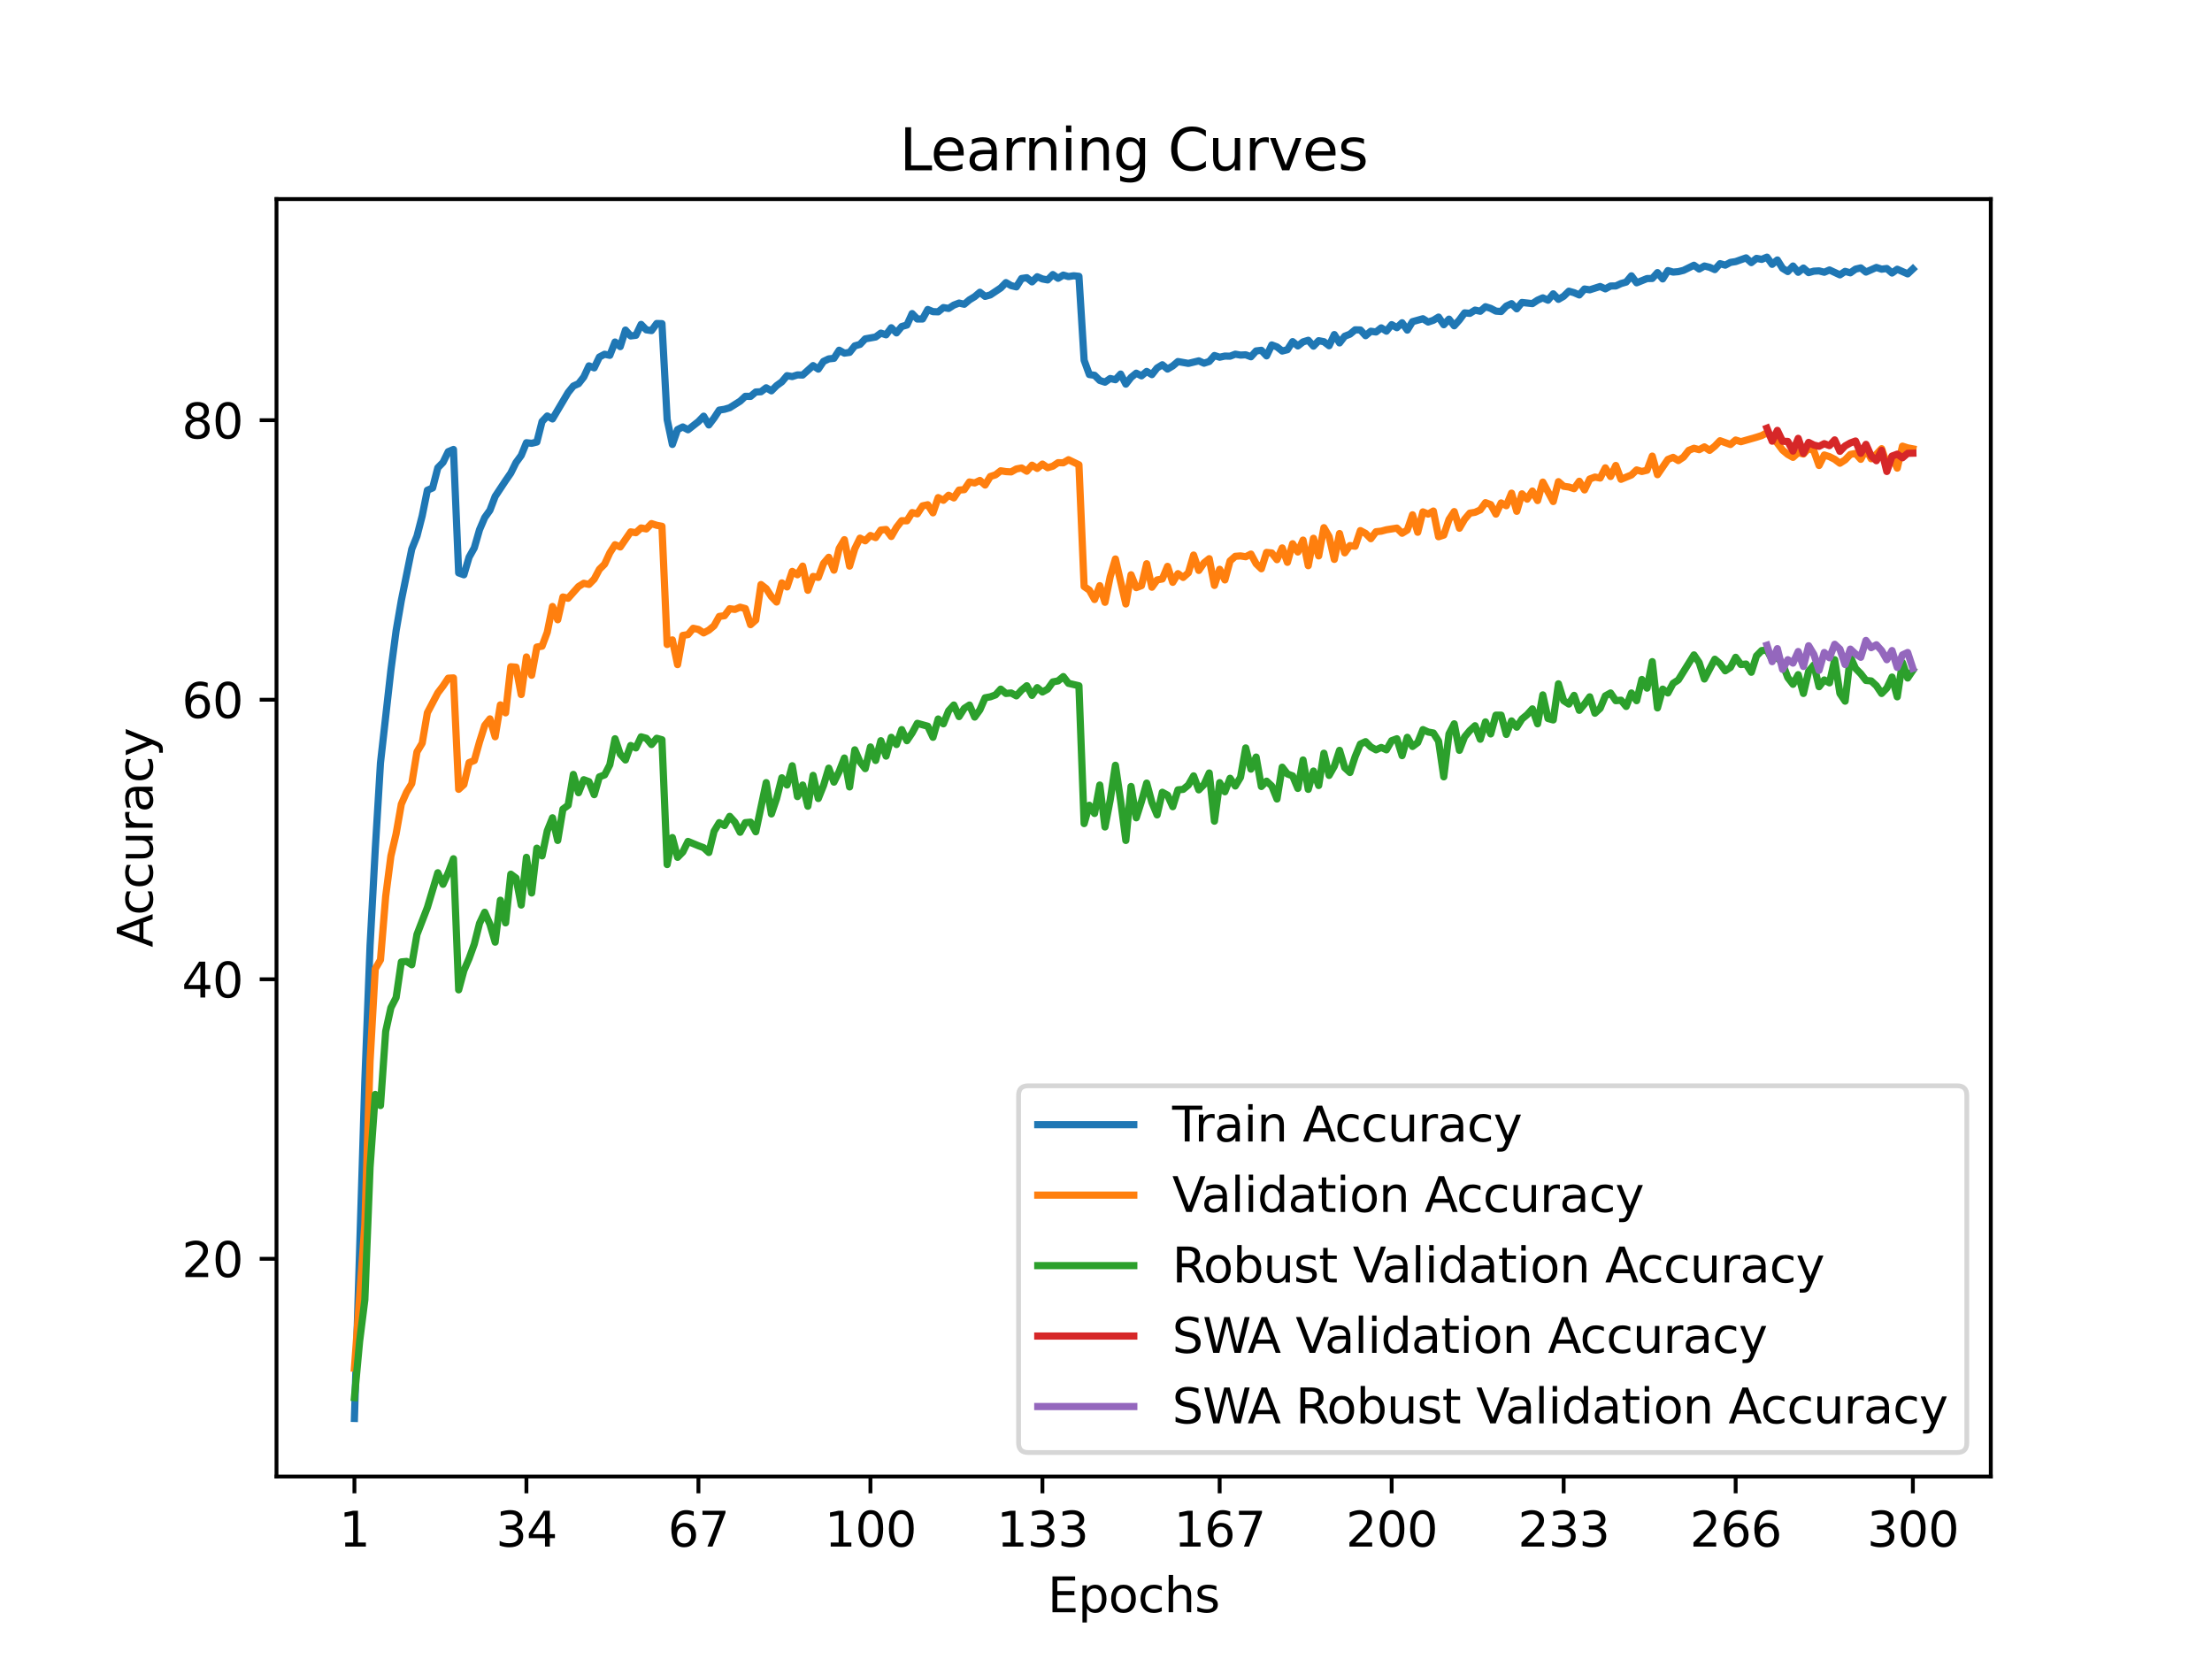 <?xml version="1.0" encoding="utf-8" standalone="no"?>
<!DOCTYPE svg PUBLIC "-//W3C//DTD SVG 1.1//EN"
  "http://www.w3.org/Graphics/SVG/1.1/DTD/svg11.dtd">
<svg xmlns:xlink="http://www.w3.org/1999/xlink" width="460.8pt" height="345.6pt" viewBox="0 0 460.8 345.6" xmlns="http://www.w3.org/2000/svg" version="1.1">
 <defs>
  <style type="text/css">*{stroke-linejoin: round; stroke-linecap: butt}</style>
 </defs>
 <g id="figure_1">
  <g id="patch_1">
   <path d="M 0 345.6 
L 460.8 345.6 
L 460.8 0 
L 0 0 
z
" style="fill: #ffffff"/>
  </g>
  <g id="axes_1">
   <g id="patch_2">
    <path d="M 57.6 307.584 
L 414.72 307.584 
L 414.72 41.472 
L 57.6 41.472 
z
" style="fill: #ffffff"/>
   </g>
   <g id="matplotlib.axis_1">
    <g id="xtick_1">
     <g id="line2d_1">
      <defs>
       <path id="m540fa4100d" d="M 0 0 
L 0 3.5 
" style="stroke: #000000; stroke-width: 0.8"/>
      </defs>
      <g>
       <use xlink:href="#m540fa4100d" x="73.833" y="307.584" style="stroke: #000000; stroke-width: 0.8"/>
      </g>
     </g>
     <g id="text_1">
      <!-- 1 -->
      <g transform="translate(70.651 322.182) scale(0.1 -0.1)">
       <defs>
        <path id="DejaVuSans-31" d="M 794 531 
L 1825 531 
L 1825 4091 
L 703 3866 
L 703 4441 
L 1819 4666 
L 2450 4666 
L 2450 531 
L 3481 531 
L 3481 0 
L 794 0 
L 794 531 
z
" transform="scale(0.016)"/>
       </defs>
       <use xlink:href="#DejaVuSans-31"/>
      </g>
     </g>
    </g>
    <g id="xtick_2">
     <g id="line2d_2">
      <g>
       <use xlink:href="#m540fa4100d" x="109.664" y="307.584" style="stroke: #000000; stroke-width: 0.8"/>
      </g>
     </g>
     <g id="text_2">
      <!-- 34 -->
      <g transform="translate(103.302 322.182) scale(0.1 -0.1)">
       <defs>
        <path id="DejaVuSans-33" d="M 2597 2516 
Q 3050 2419 3304 2112 
Q 3559 1806 3559 1356 
Q 3559 666 3084 287 
Q 2609 -91 1734 -91 
Q 1441 -91 1130 -33 
Q 819 25 488 141 
L 488 750 
Q 750 597 1062 519 
Q 1375 441 1716 441 
Q 2309 441 2620 675 
Q 2931 909 2931 1356 
Q 2931 1769 2642 2001 
Q 2353 2234 1838 2234 
L 1294 2234 
L 1294 2753 
L 1863 2753 
Q 2328 2753 2575 2939 
Q 2822 3125 2822 3475 
Q 2822 3834 2567 4026 
Q 2313 4219 1838 4219 
Q 1578 4219 1281 4162 
Q 984 4106 628 3988 
L 628 4550 
Q 988 4650 1302 4700 
Q 1616 4750 1894 4750 
Q 2613 4750 3031 4423 
Q 3450 4097 3450 3541 
Q 3450 3153 3228 2886 
Q 3006 2619 2597 2516 
z
" transform="scale(0.016)"/>
        <path id="DejaVuSans-34" d="M 2419 4116 
L 825 1625 
L 2419 1625 
L 2419 4116 
z
M 2253 4666 
L 3047 4666 
L 3047 1625 
L 3713 1625 
L 3713 1100 
L 3047 1100 
L 3047 0 
L 2419 0 
L 2419 1100 
L 313 1100 
L 313 1709 
L 2253 4666 
z
" transform="scale(0.016)"/>
       </defs>
       <use xlink:href="#DejaVuSans-33"/>
       <use xlink:href="#DejaVuSans-34" x="63.623"/>
      </g>
     </g>
    </g>
    <g id="xtick_3">
     <g id="line2d_3">
      <g>
       <use xlink:href="#m540fa4100d" x="145.496" y="307.584" style="stroke: #000000; stroke-width: 0.8"/>
      </g>
     </g>
     <g id="text_3">
      <!-- 67 -->
      <g transform="translate(139.133 322.182) scale(0.1 -0.1)">
       <defs>
        <path id="DejaVuSans-36" d="M 2113 2584 
Q 1688 2584 1439 2293 
Q 1191 2003 1191 1497 
Q 1191 994 1439 701 
Q 1688 409 2113 409 
Q 2538 409 2786 701 
Q 3034 994 3034 1497 
Q 3034 2003 2786 2293 
Q 2538 2584 2113 2584 
z
M 3366 4563 
L 3366 3988 
Q 3128 4100 2886 4159 
Q 2644 4219 2406 4219 
Q 1781 4219 1451 3797 
Q 1122 3375 1075 2522 
Q 1259 2794 1537 2939 
Q 1816 3084 2150 3084 
Q 2853 3084 3261 2657 
Q 3669 2231 3669 1497 
Q 3669 778 3244 343 
Q 2819 -91 2113 -91 
Q 1303 -91 875 529 
Q 447 1150 447 2328 
Q 447 3434 972 4092 
Q 1497 4750 2381 4750 
Q 2619 4750 2861 4703 
Q 3103 4656 3366 4563 
z
" transform="scale(0.016)"/>
        <path id="DejaVuSans-37" d="M 525 4666 
L 3525 4666 
L 3525 4397 
L 1831 0 
L 1172 0 
L 2766 4134 
L 525 4134 
L 525 4666 
z
" transform="scale(0.016)"/>
       </defs>
       <use xlink:href="#DejaVuSans-36"/>
       <use xlink:href="#DejaVuSans-37" x="63.623"/>
      </g>
     </g>
    </g>
    <g id="xtick_4">
     <g id="line2d_4">
      <g>
       <use xlink:href="#m540fa4100d" x="181.327" y="307.584" style="stroke: #000000; stroke-width: 0.8"/>
      </g>
     </g>
     <g id="text_4">
      <!-- 100 -->
      <g transform="translate(171.783 322.182) scale(0.1 -0.1)">
       <defs>
        <path id="DejaVuSans-30" d="M 2034 4250 
Q 1547 4250 1301 3770 
Q 1056 3291 1056 2328 
Q 1056 1369 1301 889 
Q 1547 409 2034 409 
Q 2525 409 2770 889 
Q 3016 1369 3016 2328 
Q 3016 3291 2770 3770 
Q 2525 4250 2034 4250 
z
M 2034 4750 
Q 2819 4750 3233 4129 
Q 3647 3509 3647 2328 
Q 3647 1150 3233 529 
Q 2819 -91 2034 -91 
Q 1250 -91 836 529 
Q 422 1150 422 2328 
Q 422 3509 836 4129 
Q 1250 4750 2034 4750 
z
" transform="scale(0.016)"/>
       </defs>
       <use xlink:href="#DejaVuSans-31"/>
       <use xlink:href="#DejaVuSans-30" x="63.623"/>
       <use xlink:href="#DejaVuSans-30" x="127.246"/>
      </g>
     </g>
    </g>
    <g id="xtick_5">
     <g id="line2d_5">
      <g>
       <use xlink:href="#m540fa4100d" x="217.158" y="307.584" style="stroke: #000000; stroke-width: 0.8"/>
      </g>
     </g>
     <g id="text_5">
      <!-- 133 -->
      <g transform="translate(207.615 322.182) scale(0.1 -0.1)">
       <use xlink:href="#DejaVuSans-31"/>
       <use xlink:href="#DejaVuSans-33" x="63.623"/>
       <use xlink:href="#DejaVuSans-33" x="127.246"/>
      </g>
     </g>
    </g>
    <g id="xtick_6">
     <g id="line2d_6">
      <g>
       <use xlink:href="#m540fa4100d" x="254.076" y="307.584" style="stroke: #000000; stroke-width: 0.8"/>
      </g>
     </g>
     <g id="text_6">
      <!-- 167 -->
      <g transform="translate(244.532 322.182) scale(0.1 -0.1)">
       <use xlink:href="#DejaVuSans-31"/>
       <use xlink:href="#DejaVuSans-36" x="63.623"/>
       <use xlink:href="#DejaVuSans-37" x="127.246"/>
      </g>
     </g>
    </g>
    <g id="xtick_7">
     <g id="line2d_7">
      <g>
       <use xlink:href="#m540fa4100d" x="289.907" y="307.584" style="stroke: #000000; stroke-width: 0.8"/>
      </g>
     </g>
     <g id="text_7">
      <!-- 200 -->
      <g transform="translate(280.363 322.182) scale(0.1 -0.1)">
       <defs>
        <path id="DejaVuSans-32" d="M 1228 531 
L 3431 531 
L 3431 0 
L 469 0 
L 469 531 
Q 828 903 1448 1529 
Q 2069 2156 2228 2338 
Q 2531 2678 2651 2914 
Q 2772 3150 2772 3378 
Q 2772 3750 2511 3984 
Q 2250 4219 1831 4219 
Q 1534 4219 1204 4116 
Q 875 4013 500 3803 
L 500 4441 
Q 881 4594 1212 4672 
Q 1544 4750 1819 4750 
Q 2544 4750 2975 4387 
Q 3406 4025 3406 3419 
Q 3406 3131 3298 2873 
Q 3191 2616 2906 2266 
Q 2828 2175 2409 1742 
Q 1991 1309 1228 531 
z
" transform="scale(0.016)"/>
       </defs>
       <use xlink:href="#DejaVuSans-32"/>
       <use xlink:href="#DejaVuSans-30" x="63.623"/>
       <use xlink:href="#DejaVuSans-30" x="127.246"/>
      </g>
     </g>
    </g>
    <g id="xtick_8">
     <g id="line2d_8">
      <g>
       <use xlink:href="#m540fa4100d" x="325.739" y="307.584" style="stroke: #000000; stroke-width: 0.8"/>
      </g>
     </g>
     <g id="text_8">
      <!-- 233 -->
      <g transform="translate(316.195 322.182) scale(0.1 -0.1)">
       <use xlink:href="#DejaVuSans-32"/>
       <use xlink:href="#DejaVuSans-33" x="63.623"/>
       <use xlink:href="#DejaVuSans-33" x="127.246"/>
      </g>
     </g>
    </g>
    <g id="xtick_9">
     <g id="line2d_9">
      <g>
       <use xlink:href="#m540fa4100d" x="361.57" y="307.584" style="stroke: #000000; stroke-width: 0.8"/>
      </g>
     </g>
     <g id="text_9">
      <!-- 266 -->
      <g transform="translate(352.026 322.182) scale(0.1 -0.1)">
       <use xlink:href="#DejaVuSans-32"/>
       <use xlink:href="#DejaVuSans-36" x="63.623"/>
       <use xlink:href="#DejaVuSans-36" x="127.246"/>
      </g>
     </g>
    </g>
    <g id="xtick_10">
     <g id="line2d_10">
      <g>
       <use xlink:href="#m540fa4100d" x="398.487" y="307.584" style="stroke: #000000; stroke-width: 0.8"/>
      </g>
     </g>
     <g id="text_10">
      <!-- 300 -->
      <g transform="translate(388.944 322.182) scale(0.1 -0.1)">
       <use xlink:href="#DejaVuSans-33"/>
       <use xlink:href="#DejaVuSans-30" x="63.623"/>
       <use xlink:href="#DejaVuSans-30" x="127.246"/>
      </g>
     </g>
    </g>
    <g id="text_11">
     <!-- Epochs -->
     <g transform="translate(218.244 335.861) scale(0.1 -0.1)">
      <defs>
       <path id="DejaVuSans-45" d="M 628 4666 
L 3578 4666 
L 3578 4134 
L 1259 4134 
L 1259 2753 
L 3481 2753 
L 3481 2222 
L 1259 2222 
L 1259 531 
L 3634 531 
L 3634 0 
L 628 0 
L 628 4666 
z
" transform="scale(0.016)"/>
       <path id="DejaVuSans-70" d="M 1159 525 
L 1159 -1331 
L 581 -1331 
L 581 3500 
L 1159 3500 
L 1159 2969 
Q 1341 3281 1617 3432 
Q 1894 3584 2278 3584 
Q 2916 3584 3314 3078 
Q 3713 2572 3713 1747 
Q 3713 922 3314 415 
Q 2916 -91 2278 -91 
Q 1894 -91 1617 61 
Q 1341 213 1159 525 
z
M 3116 1747 
Q 3116 2381 2855 2742 
Q 2594 3103 2138 3103 
Q 1681 3103 1420 2742 
Q 1159 2381 1159 1747 
Q 1159 1113 1420 752 
Q 1681 391 2138 391 
Q 2594 391 2855 752 
Q 3116 1113 3116 1747 
z
" transform="scale(0.016)"/>
       <path id="DejaVuSans-6f" d="M 1959 3097 
Q 1497 3097 1228 2736 
Q 959 2375 959 1747 
Q 959 1119 1226 758 
Q 1494 397 1959 397 
Q 2419 397 2687 759 
Q 2956 1122 2956 1747 
Q 2956 2369 2687 2733 
Q 2419 3097 1959 3097 
z
M 1959 3584 
Q 2709 3584 3137 3096 
Q 3566 2609 3566 1747 
Q 3566 888 3137 398 
Q 2709 -91 1959 -91 
Q 1206 -91 779 398 
Q 353 888 353 1747 
Q 353 2609 779 3096 
Q 1206 3584 1959 3584 
z
" transform="scale(0.016)"/>
       <path id="DejaVuSans-63" d="M 3122 3366 
L 3122 2828 
Q 2878 2963 2633 3030 
Q 2388 3097 2138 3097 
Q 1578 3097 1268 2742 
Q 959 2388 959 1747 
Q 959 1106 1268 751 
Q 1578 397 2138 397 
Q 2388 397 2633 464 
Q 2878 531 3122 666 
L 3122 134 
Q 2881 22 2623 -34 
Q 2366 -91 2075 -91 
Q 1284 -91 818 406 
Q 353 903 353 1747 
Q 353 2603 823 3093 
Q 1294 3584 2113 3584 
Q 2378 3584 2631 3529 
Q 2884 3475 3122 3366 
z
" transform="scale(0.016)"/>
       <path id="DejaVuSans-68" d="M 3513 2113 
L 3513 0 
L 2938 0 
L 2938 2094 
Q 2938 2591 2744 2837 
Q 2550 3084 2163 3084 
Q 1697 3084 1428 2787 
Q 1159 2491 1159 1978 
L 1159 0 
L 581 0 
L 581 4863 
L 1159 4863 
L 1159 2956 
Q 1366 3272 1645 3428 
Q 1925 3584 2291 3584 
Q 2894 3584 3203 3211 
Q 3513 2838 3513 2113 
z
" transform="scale(0.016)"/>
       <path id="DejaVuSans-73" d="M 2834 3397 
L 2834 2853 
Q 2591 2978 2328 3040 
Q 2066 3103 1784 3103 
Q 1356 3103 1142 2972 
Q 928 2841 928 2578 
Q 928 2378 1081 2264 
Q 1234 2150 1697 2047 
L 1894 2003 
Q 2506 1872 2764 1633 
Q 3022 1394 3022 966 
Q 3022 478 2636 193 
Q 2250 -91 1575 -91 
Q 1294 -91 989 -36 
Q 684 19 347 128 
L 347 722 
Q 666 556 975 473 
Q 1284 391 1588 391 
Q 1994 391 2212 530 
Q 2431 669 2431 922 
Q 2431 1156 2273 1281 
Q 2116 1406 1581 1522 
L 1381 1569 
Q 847 1681 609 1914 
Q 372 2147 372 2553 
Q 372 3047 722 3315 
Q 1072 3584 1716 3584 
Q 2034 3584 2315 3537 
Q 2597 3491 2834 3397 
z
" transform="scale(0.016)"/>
      </defs>
      <use xlink:href="#DejaVuSans-45"/>
      <use xlink:href="#DejaVuSans-70" x="63.184"/>
      <use xlink:href="#DejaVuSans-6f" x="126.66"/>
      <use xlink:href="#DejaVuSans-63" x="187.842"/>
      <use xlink:href="#DejaVuSans-68" x="242.822"/>
      <use xlink:href="#DejaVuSans-73" x="306.201"/>
     </g>
    </g>
   </g>
   <g id="matplotlib.axis_2">
    <g id="ytick_1">
     <g id="line2d_11">
      <defs>
       <path id="mcedf0c7119" d="M 0 0 
L -3.5 0 
" style="stroke: #000000; stroke-width: 0.8"/>
      </defs>
      <g>
       <use xlink:href="#mcedf0c7119" x="57.6" y="262.23" style="stroke: #000000; stroke-width: 0.8"/>
      </g>
     </g>
     <g id="text_12">
      <!-- 20 -->
      <g transform="translate(37.875 266.029) scale(0.1 -0.1)">
       <use xlink:href="#DejaVuSans-32"/>
       <use xlink:href="#DejaVuSans-30" x="63.623"/>
      </g>
     </g>
    </g>
    <g id="ytick_2">
     <g id="line2d_12">
      <g>
       <use xlink:href="#mcedf0c7119" x="57.6" y="203.997" style="stroke: #000000; stroke-width: 0.8"/>
      </g>
     </g>
     <g id="text_13">
      <!-- 40 -->
      <g transform="translate(37.875 207.797) scale(0.1 -0.1)">
       <use xlink:href="#DejaVuSans-34"/>
       <use xlink:href="#DejaVuSans-30" x="63.623"/>
      </g>
     </g>
    </g>
    <g id="ytick_3">
     <g id="line2d_13">
      <g>
       <use xlink:href="#mcedf0c7119" x="57.6" y="145.765" style="stroke: #000000; stroke-width: 0.8"/>
      </g>
     </g>
     <g id="text_14">
      <!-- 60 -->
      <g transform="translate(37.875 149.564) scale(0.1 -0.1)">
       <use xlink:href="#DejaVuSans-36"/>
       <use xlink:href="#DejaVuSans-30" x="63.623"/>
      </g>
     </g>
    </g>
    <g id="ytick_4">
     <g id="line2d_14">
      <g>
       <use xlink:href="#mcedf0c7119" x="57.6" y="87.532" style="stroke: #000000; stroke-width: 0.8"/>
      </g>
     </g>
     <g id="text_15">
      <!-- 80 -->
      <g transform="translate(37.875 91.331) scale(0.1 -0.1)">
       <defs>
        <path id="DejaVuSans-38" d="M 2034 2216 
Q 1584 2216 1326 1975 
Q 1069 1734 1069 1313 
Q 1069 891 1326 650 
Q 1584 409 2034 409 
Q 2484 409 2743 651 
Q 3003 894 3003 1313 
Q 3003 1734 2745 1975 
Q 2488 2216 2034 2216 
z
M 1403 2484 
Q 997 2584 770 2862 
Q 544 3141 544 3541 
Q 544 4100 942 4425 
Q 1341 4750 2034 4750 
Q 2731 4750 3128 4425 
Q 3525 4100 3525 3541 
Q 3525 3141 3298 2862 
Q 3072 2584 2669 2484 
Q 3125 2378 3379 2068 
Q 3634 1759 3634 1313 
Q 3634 634 3220 271 
Q 2806 -91 2034 -91 
Q 1263 -91 848 271 
Q 434 634 434 1313 
Q 434 1759 690 2068 
Q 947 2378 1403 2484 
z
M 1172 3481 
Q 1172 3119 1398 2916 
Q 1625 2713 2034 2713 
Q 2441 2713 2670 2916 
Q 2900 3119 2900 3481 
Q 2900 3844 2670 4047 
Q 2441 4250 2034 4250 
Q 1625 4250 1398 4047 
Q 1172 3844 1172 3481 
z
" transform="scale(0.016)"/>
       </defs>
       <use xlink:href="#DejaVuSans-38"/>
       <use xlink:href="#DejaVuSans-30" x="63.623"/>
      </g>
     </g>
    </g>
    <g id="text_16">
     <!-- Accuracy -->
     <g transform="translate(31.795 197.356) rotate(-90) scale(0.1 -0.1)">
      <defs>
       <path id="DejaVuSans-41" d="M 2188 4044 
L 1331 1722 
L 3047 1722 
L 2188 4044 
z
M 1831 4666 
L 2547 4666 
L 4325 0 
L 3669 0 
L 3244 1197 
L 1141 1197 
L 716 0 
L 50 0 
L 1831 4666 
z
" transform="scale(0.016)"/>
       <path id="DejaVuSans-75" d="M 544 1381 
L 544 3500 
L 1119 3500 
L 1119 1403 
Q 1119 906 1312 657 
Q 1506 409 1894 409 
Q 2359 409 2629 706 
Q 2900 1003 2900 1516 
L 2900 3500 
L 3475 3500 
L 3475 0 
L 2900 0 
L 2900 538 
Q 2691 219 2414 64 
Q 2138 -91 1772 -91 
Q 1169 -91 856 284 
Q 544 659 544 1381 
z
M 1991 3584 
L 1991 3584 
z
" transform="scale(0.016)"/>
       <path id="DejaVuSans-72" d="M 2631 2963 
Q 2534 3019 2420 3045 
Q 2306 3072 2169 3072 
Q 1681 3072 1420 2755 
Q 1159 2438 1159 1844 
L 1159 0 
L 581 0 
L 581 3500 
L 1159 3500 
L 1159 2956 
Q 1341 3275 1631 3429 
Q 1922 3584 2338 3584 
Q 2397 3584 2469 3576 
Q 2541 3569 2628 3553 
L 2631 2963 
z
" transform="scale(0.016)"/>
       <path id="DejaVuSans-61" d="M 2194 1759 
Q 1497 1759 1228 1600 
Q 959 1441 959 1056 
Q 959 750 1161 570 
Q 1363 391 1709 391 
Q 2188 391 2477 730 
Q 2766 1069 2766 1631 
L 2766 1759 
L 2194 1759 
z
M 3341 1997 
L 3341 0 
L 2766 0 
L 2766 531 
Q 2569 213 2275 61 
Q 1981 -91 1556 -91 
Q 1019 -91 701 211 
Q 384 513 384 1019 
Q 384 1609 779 1909 
Q 1175 2209 1959 2209 
L 2766 2209 
L 2766 2266 
Q 2766 2663 2505 2880 
Q 2244 3097 1772 3097 
Q 1472 3097 1187 3025 
Q 903 2953 641 2809 
L 641 3341 
Q 956 3463 1253 3523 
Q 1550 3584 1831 3584 
Q 2591 3584 2966 3190 
Q 3341 2797 3341 1997 
z
" transform="scale(0.016)"/>
       <path id="DejaVuSans-79" d="M 2059 -325 
Q 1816 -950 1584 -1140 
Q 1353 -1331 966 -1331 
L 506 -1331 
L 506 -850 
L 844 -850 
Q 1081 -850 1212 -737 
Q 1344 -625 1503 -206 
L 1606 56 
L 191 3500 
L 800 3500 
L 1894 763 
L 2988 3500 
L 3597 3500 
L 2059 -325 
z
" transform="scale(0.016)"/>
      </defs>
      <use xlink:href="#DejaVuSans-41"/>
      <use xlink:href="#DejaVuSans-63" x="66.658"/>
      <use xlink:href="#DejaVuSans-63" x="121.639"/>
      <use xlink:href="#DejaVuSans-75" x="176.619"/>
      <use xlink:href="#DejaVuSans-72" x="239.998"/>
      <use xlink:href="#DejaVuSans-61" x="281.111"/>
      <use xlink:href="#DejaVuSans-63" x="342.391"/>
      <use xlink:href="#DejaVuSans-79" x="397.371"/>
     </g>
    </g>
   </g>
   <g id="line2d_15">
    <path d="M 73.833 295.488 
L 76.004 225.201 
L 77.09 196.973 
L 78.176 176.861 
L 79.262 158.918 
L 81.433 139.592 
L 82.519 131.374 
L 83.605 125.078 
L 85.777 114.385 
L 86.862 111.684 
L 87.948 107.47 
L 89.034 102.119 
L 90.12 101.654 
L 91.206 97.446 
L 92.291 96.325 
L 93.377 94.091 
L 94.463 93.632 
L 95.549 119.349 
L 96.635 119.742 
L 97.72 116.073 
L 98.806 114.123 
L 99.892 110.352 
L 100.978 107.819 
L 102.064 106.29 
L 103.149 103.415 
L 105.321 100.125 
L 106.407 98.553 
L 107.493 96.362 
L 108.578 94.877 
L 109.664 92.227 
L 110.75 92.351 
L 111.836 92.082 
L 112.922 87.809 
L 114.007 86.659 
L 115.093 87.27 
L 118.351 81.767 
L 119.436 80.421 
L 120.522 79.926 
L 121.608 78.543 
L 122.694 76.213 
L 123.78 76.635 
L 124.865 74.372 
L 125.951 73.797 
L 127.037 74.022 
L 128.123 71.249 
L 129.209 72.202 
L 130.294 68.759 
L 131.38 69.982 
L 132.466 69.851 
L 133.552 67.58 
L 134.638 68.708 
L 135.723 68.869 
L 136.809 67.391 
L 137.895 67.42 
L 138.981 87.387 
L 140.067 92.584 
L 141.152 89.483 
L 142.238 88.944 
L 143.324 89.527 
L 145.496 87.823 
L 146.581 86.695 
L 147.667 88.522 
L 148.753 87.088 
L 149.839 85.429 
L 150.925 85.261 
L 152.01 84.941 
L 154.182 83.572 
L 155.268 82.561 
L 156.354 82.575 
L 157.439 81.658 
L 158.525 81.607 
L 159.611 80.784 
L 160.697 81.418 
L 161.783 80.333 
L 162.868 79.547 
L 163.954 78.259 
L 165.04 78.441 
L 166.126 78.098 
L 167.212 78.128 
L 169.383 76.162 
L 170.469 76.89 
L 171.555 75.281 
L 172.641 74.765 
L 173.726 74.648 
L 174.812 72.959 
L 175.898 73.556 
L 176.984 73.411 
L 178.07 72.05 
L 179.155 71.744 
L 180.241 70.594 
L 182.413 70.201 
L 183.499 69.393 
L 184.584 69.749 
L 185.67 68.279 
L 186.756 69.349 
L 187.842 68.017 
L 188.928 67.711 
L 190.013 65.324 
L 191.099 66.459 
L 192.185 66.452 
L 193.271 64.472 
L 194.357 64.923 
L 195.442 64.96 
L 196.528 64.072 
L 197.614 64.254 
L 198.7 63.555 
L 199.786 63.133 
L 200.871 63.38 
L 201.957 62.463 
L 203.043 61.801 
L 204.129 60.883 
L 205.215 61.742 
L 206.3 61.437 
L 208.472 59.988 
L 209.558 58.874 
L 210.644 59.5 
L 211.729 59.762 
L 212.815 58.016 
L 213.901 57.855 
L 214.987 58.722 
L 216.073 57.652 
L 217.158 58.11 
L 218.244 58.314 
L 219.33 57.2 
L 220.416 57.972 
L 221.502 57.309 
L 222.587 57.615 
L 223.673 57.448 
L 224.759 57.564 
L 225.845 75.056 
L 226.931 78.026 
L 228.016 78.179 
L 229.102 79.256 
L 230.188 79.613 
L 231.274 78.848 
L 232.36 79.103 
L 233.445 77.924 
L 234.531 80.02 
L 235.617 78.623 
L 236.703 77.742 
L 237.789 78.295 
L 238.875 77.378 
L 239.96 78.04 
L 241.046 76.657 
L 242.132 75.988 
L 243.218 76.883 
L 244.304 76.235 
L 245.389 75.318 
L 247.561 75.704 
L 249.733 75.172 
L 250.818 75.66 
L 251.904 75.303 
L 252.99 74.059 
L 254.076 74.415 
L 255.162 74.175 
L 256.247 74.204 
L 257.333 73.782 
L 258.419 73.971 
L 259.505 73.913 
L 260.591 74.321 
L 261.676 73.105 
L 262.762 72.974 
L 263.848 74.131 
L 264.934 71.86 
L 266.02 72.268 
L 267.105 73.127 
L 268.191 72.85 
L 269.277 71.169 
L 270.363 72.064 
L 271.449 71.22 
L 272.534 70.885 
L 273.62 72.108 
L 274.706 70.972 
L 275.792 71.183 
L 276.878 72.02 
L 277.963 69.698 
L 279.049 71.438 
L 280.135 70.041 
L 281.221 69.611 
L 282.307 68.708 
L 283.392 68.738 
L 284.478 69.931 
L 285.564 69.007 
L 286.65 69.16 
L 287.736 68.301 
L 288.821 68.985 
L 289.907 67.631 
L 290.993 68.264 
L 292.079 67.238 
L 293.165 68.767 
L 294.25 67.005 
L 296.422 66.401 
L 297.508 67.085 
L 298.594 66.721 
L 299.679 66.052 
L 300.765 67.646 
L 301.851 66.481 
L 302.937 67.864 
L 304.023 66.648 
L 305.108 65.178 
L 306.194 65.28 
L 307.28 64.603 
L 308.366 64.843 
L 309.452 63.897 
L 310.537 64.239 
L 311.623 64.814 
L 312.709 64.894 
L 313.795 63.759 
L 314.881 63.256 
L 315.966 64.334 
L 317.052 63.009 
L 319.224 63.249 
L 320.31 62.529 
L 321.395 62.048 
L 322.481 62.536 
L 323.567 61.211 
L 324.653 62.354 
L 325.739 61.721 
L 326.824 60.665 
L 327.91 60.971 
L 328.996 61.444 
L 330.082 60.207 
L 331.168 60.374 
L 333.339 59.682 
L 334.425 60.177 
L 335.511 59.581 
L 336.597 59.573 
L 337.682 59.071 
L 338.768 58.758 
L 339.854 57.462 
L 340.94 58.911 
L 343.111 58.03 
L 344.197 58.008 
L 345.283 56.793 
L 346.369 58.103 
L 347.455 56.37 
L 348.54 56.683 
L 349.626 56.589 
L 350.712 56.319 
L 352.884 55.257 
L 353.969 56.043 
L 355.055 55.417 
L 356.141 55.679 
L 357.227 56.159 
L 358.313 54.929 
L 359.398 55.235 
L 360.484 54.66 
L 361.57 54.492 
L 363.742 53.721 
L 364.827 54.704 
L 365.913 53.823 
L 366.999 54.034 
L 368.085 53.568 
L 369.171 55.067 
L 370.256 54.158 
L 371.342 55.897 
L 372.428 56.567 
L 373.514 55.417 
L 374.6 56.72 
L 375.685 55.846 
L 376.771 56.793 
L 377.857 56.487 
L 378.943 56.429 
L 380.029 56.713 
L 381.114 56.239 
L 383.286 57.258 
L 384.372 56.531 
L 385.458 56.836 
L 386.543 56.065 
L 387.629 55.81 
L 388.715 56.676 
L 390.887 55.715 
L 391.972 56.072 
L 393.058 55.934 
L 394.144 56.873 
L 395.23 56.087 
L 397.401 57.055 
L 398.487 56.028 
L 398.487 56.028 
" clip-path="url(#p01ffdfee6e)" style="fill: none; stroke: #1f77b4; stroke-width: 1.5; stroke-linecap: square"/>
   </g>
   <g id="line2d_16">
    <path d="M 73.833 285.028 
L 76.004 255.155 
L 77.09 221.089 
L 78.176 201.814 
L 79.262 199.95 
L 80.348 186.702 
L 81.433 178.317 
L 82.519 173.687 
L 83.605 167.515 
L 84.691 165.04 
L 85.777 163.235 
L 86.862 156.625 
L 87.948 154.82 
L 89.034 148.473 
L 91.206 144.338 
L 92.291 142.911 
L 93.377 141.281 
L 94.463 141.223 
L 95.549 164.428 
L 96.635 163.438 
L 97.72 158.867 
L 98.806 158.43 
L 99.892 154.558 
L 100.978 151.122 
L 102.064 149.754 
L 103.149 153.481 
L 104.235 146.842 
L 105.321 148.502 
L 106.407 138.893 
L 107.493 138.981 
L 108.578 144.687 
L 109.664 136.855 
L 110.75 140.669 
L 111.836 134.788 
L 112.922 134.613 
L 114.007 131.702 
L 115.093 126.344 
L 116.179 129.11 
L 117.265 124.364 
L 118.351 124.626 
L 120.522 122.181 
L 121.608 121.511 
L 122.694 121.744 
L 123.78 120.637 
L 124.865 118.599 
L 125.951 117.522 
L 127.037 115.164 
L 128.123 113.475 
L 129.209 113.941 
L 131.38 110.796 
L 132.466 110.971 
L 133.552 109.981 
L 134.638 110.185 
L 135.723 109.078 
L 136.809 109.428 
L 137.895 109.631 
L 138.981 134.264 
L 140.067 133.303 
L 141.152 138.457 
L 142.238 132.371 
L 143.324 132.197 
L 144.41 130.886 
L 145.496 131.119 
L 146.581 131.847 
L 147.667 131.265 
L 148.753 130.362 
L 149.839 128.411 
L 150.925 128.266 
L 152.01 126.81 
L 153.096 126.956 
L 154.182 126.49 
L 155.268 126.781 
L 156.354 130.129 
L 157.439 129.168 
L 158.525 121.773 
L 159.611 122.617 
L 160.697 124.277 
L 161.783 125.412 
L 162.868 121.424 
L 163.954 122.268 
L 165.04 119.036 
L 166.126 119.735 
L 167.212 117.93 
L 168.297 122.967 
L 169.383 120.084 
L 170.469 120.288 
L 171.555 117.376 
L 172.641 116.095 
L 173.726 118.774 
L 174.812 114.261 
L 175.898 112.427 
L 176.984 117.93 
L 178.07 114.319 
L 179.155 112.106 
L 180.241 112.66 
L 181.327 111.553 
L 182.413 111.99 
L 183.499 110.418 
L 184.584 110.301 
L 185.67 111.757 
L 186.756 109.864 
L 187.842 108.467 
L 188.928 108.496 
L 190.013 106.778 
L 191.099 107.04 
L 192.185 105.38 
L 193.271 105.148 
L 194.357 106.836 
L 195.442 103.663 
L 196.528 104.216 
L 197.614 103.168 
L 198.7 103.721 
L 199.786 102.09 
L 200.871 102.003 
L 201.957 100.402 
L 203.043 100.605 
L 204.129 100.081 
L 205.215 101.042 
L 206.3 99.266 
L 207.386 98.917 
L 208.472 98.072 
L 209.558 98.247 
L 210.644 98.305 
L 211.729 97.694 
L 212.815 97.49 
L 213.901 98.16 
L 214.987 96.908 
L 216.073 97.577 
L 217.158 96.675 
L 218.244 97.432 
L 219.33 97.111 
L 220.416 96.384 
L 221.502 96.413 
L 222.587 95.772 
L 224.759 96.82 
L 225.845 122.181 
L 226.931 122.938 
L 228.016 124.888 
L 229.102 122.006 
L 230.188 125.471 
L 231.274 120.142 
L 232.36 116.445 
L 234.531 125.82 
L 235.617 119.735 
L 236.703 122.413 
L 237.789 122.006 
L 238.875 117.435 
L 239.96 122.326 
L 241.046 120.812 
L 242.132 120.608 
L 243.218 117.988 
L 244.304 121.307 
L 245.389 119.502 
L 246.475 120.288 
L 247.561 119.327 
L 248.647 115.629 
L 249.733 118.832 
L 250.818 117.26 
L 251.904 116.386 
L 252.99 121.948 
L 254.076 118.599 
L 255.162 120.812 
L 256.247 116.852 
L 257.333 115.891 
L 258.419 115.804 
L 259.505 115.979 
L 260.591 115.426 
L 261.676 117.435 
L 262.762 118.483 
L 263.848 115.076 
L 264.934 115.193 
L 266.02 116.59 
L 267.105 114.144 
L 268.191 117.143 
L 269.277 113.271 
L 270.363 114.989 
L 271.449 112.514 
L 272.534 117.842 
L 273.62 112.135 
L 274.706 115.804 
L 275.792 109.923 
L 276.878 111.786 
L 277.963 116.532 
L 279.049 111.145 
L 280.135 115.164 
L 281.221 113.649 
L 282.307 113.795 
L 283.392 110.534 
L 284.478 111.116 
L 285.564 112.223 
L 286.65 110.767 
L 287.736 110.65 
L 288.821 110.359 
L 290.993 110.01 
L 292.079 111.087 
L 293.165 110.418 
L 294.25 107.244 
L 295.336 110.883 
L 296.422 106.632 
L 297.508 107.098 
L 298.594 106.458 
L 299.679 111.815 
L 300.765 111.466 
L 301.851 108.234 
L 302.937 106.574 
L 304.023 110.039 
L 305.108 108.176 
L 306.194 106.894 
L 307.28 106.72 
L 308.366 106.225 
L 309.452 104.711 
L 310.537 105.118 
L 311.623 107.098 
L 312.709 104.769 
L 313.795 105.351 
L 314.881 102.731 
L 315.966 106.516 
L 317.052 102.876 
L 318.138 103.983 
L 319.224 102.294 
L 320.31 104.274 
L 321.395 100.431 
L 323.567 104.478 
L 324.653 100.343 
L 325.739 101.304 
L 326.824 101.45 
L 327.91 101.799 
L 328.996 100.256 
L 330.082 102.061 
L 331.168 99.79 
L 332.253 99.382 
L 333.339 99.586 
L 334.425 97.461 
L 335.511 99.266 
L 336.597 96.966 
L 337.682 99.848 
L 339.854 98.946 
L 340.94 97.898 
L 342.026 98.218 
L 343.111 97.956 
L 344.197 95.015 
L 345.283 98.888 
L 347.455 95.714 
L 348.54 95.277 
L 349.626 95.947 
L 350.712 95.219 
L 351.798 93.821 
L 352.884 93.385 
L 353.969 93.676 
L 355.055 93.093 
L 356.141 93.821 
L 357.227 92.948 
L 358.313 91.812 
L 360.484 92.598 
L 361.57 91.667 
L 362.656 92.016 
L 365.913 91.084 
L 366.999 90.735 
L 368.085 90.153 
L 370.256 92.307 
L 371.342 93.763 
L 372.428 94.666 
L 373.514 95.277 
L 374.6 94.287 
L 375.685 94.578 
L 376.771 93.385 
L 377.857 93.909 
L 378.943 96.966 
L 380.029 94.782 
L 381.114 95.132 
L 382.2 95.685 
L 383.286 96.5 
L 384.372 95.801 
L 385.458 94.666 
L 386.543 94.462 
L 387.629 95.685 
L 388.715 93.559 
L 389.801 95.568 
L 390.887 94.637 
L 391.972 93.472 
L 393.058 96.791 
L 394.144 95.073 
L 395.23 97.519 
L 396.316 92.948 
L 397.401 93.297 
L 398.487 93.501 
L 398.487 93.501 
" clip-path="url(#p01ffdfee6e)" style="fill: none; stroke: #ff7f0e; stroke-width: 1.5; stroke-linecap: square"/>
   </g>
   <g id="line2d_17">
    <path d="M 73.833 291.145 
L 74.919 279.398 
L 76.004 270.764 
L 77.09 243.154 
L 78.176 227.993 
L 79.262 230.302 
L 80.348 214.841 
L 81.433 209.921 
L 82.519 207.813 
L 83.605 200.383 
L 84.691 200.282 
L 85.777 200.985 
L 86.862 194.66 
L 89.034 189.038 
L 91.206 181.809 
L 92.291 184.218 
L 93.377 181.809 
L 94.463 178.897 
L 95.549 206.206 
L 96.635 202.19 
L 97.72 199.68 
L 98.806 196.668 
L 99.892 192.351 
L 100.978 190.042 
L 102.064 192.552 
L 103.149 196.266 
L 104.235 187.532 
L 105.321 192.25 
L 106.407 182.11 
L 107.493 182.913 
L 108.578 188.536 
L 109.664 178.596 
L 110.75 186.026 
L 111.836 176.688 
L 112.922 178.295 
L 114.007 173.074 
L 115.093 170.363 
L 116.179 175.082 
L 117.265 168.556 
L 118.351 167.753 
L 119.436 161.327 
L 120.522 165.142 
L 121.608 162.431 
L 122.694 162.833 
L 123.78 165.544 
L 124.865 161.829 
L 125.951 161.427 
L 127.037 159.319 
L 128.123 153.897 
L 129.209 157.11 
L 130.294 158.315 
L 131.38 155.303 
L 132.466 155.805 
L 133.552 153.496 
L 134.638 153.797 
L 135.723 155.102 
L 136.809 153.797 
L 137.895 154.098 
L 138.981 180.102 
L 140.067 174.479 
L 141.152 178.596 
L 142.238 177.491 
L 143.324 175.283 
L 145.496 176.186 
L 146.581 176.588 
L 147.667 177.592 
L 148.753 173.174 
L 149.839 171.367 
L 150.925 171.969 
L 152.01 170.062 
L 153.096 171.267 
L 154.182 173.375 
L 155.268 171.367 
L 156.354 171.267 
L 157.439 173.275 
L 159.611 163.034 
L 160.697 169.56 
L 161.783 166.347 
L 162.868 162.03 
L 163.954 163.536 
L 165.04 159.52 
L 166.126 165.945 
L 167.212 163.536 
L 168.297 167.953 
L 169.383 161.528 
L 170.469 166.347 
L 171.555 163.636 
L 172.641 160.022 
L 173.726 162.933 
L 174.812 160.724 
L 175.898 157.913 
L 176.984 163.937 
L 178.07 156.206 
L 179.155 158.716 
L 180.241 160.122 
L 181.327 155.604 
L 182.413 158.415 
L 183.499 154.299 
L 184.584 157.512 
L 185.67 153.596 
L 186.756 155.102 
L 187.842 151.99 
L 188.928 154.299 
L 190.013 152.692 
L 191.099 150.684 
L 193.271 151.287 
L 194.357 153.596 
L 195.442 149.781 
L 196.528 150.785 
L 197.614 148.074 
L 198.7 146.869 
L 199.786 149.279 
L 200.871 147.572 
L 201.957 146.869 
L 203.043 149.379 
L 204.129 147.873 
L 205.215 145.363 
L 206.3 145.162 
L 207.386 144.761 
L 208.472 143.556 
L 209.558 144.46 
L 210.644 144.359 
L 211.729 144.962 
L 212.815 143.757 
L 213.901 142.853 
L 214.987 144.861 
L 216.073 143.255 
L 217.158 144.158 
L 218.244 143.556 
L 219.33 142.05 
L 220.416 141.849 
L 221.502 140.945 
L 222.587 142.351 
L 224.759 142.853 
L 225.845 171.568 
L 226.931 167.753 
L 228.016 169.459 
L 229.102 163.536 
L 230.188 172.271 
L 231.274 166.648 
L 232.36 159.419 
L 233.445 166.749 
L 234.531 175.082 
L 235.617 163.837 
L 236.703 170.363 
L 237.789 166.949 
L 238.875 163.134 
L 239.96 167.15 
L 241.046 169.761 
L 242.132 165.042 
L 243.218 165.644 
L 244.304 168.054 
L 245.389 164.54 
L 246.475 164.439 
L 247.561 163.536 
L 248.647 161.628 
L 249.733 164.54 
L 250.818 163.435 
L 251.904 161.026 
L 252.99 171.066 
L 254.076 163.034 
L 255.162 164.941 
L 256.247 162.13 
L 257.333 163.737 
L 258.419 161.929 
L 259.505 155.805 
L 260.591 160.222 
L 261.676 157.712 
L 262.762 163.837 
L 263.848 162.733 
L 264.934 163.737 
L 266.02 166.447 
L 267.105 159.821 
L 268.191 161.226 
L 269.277 161.628 
L 270.363 164.239 
L 271.449 158.315 
L 272.534 164.439 
L 273.62 160.624 
L 274.706 163.636 
L 275.792 156.909 
L 276.878 161.528 
L 277.963 159.62 
L 279.049 156.307 
L 280.135 159.921 
L 281.221 160.925 
L 282.307 157.612 
L 283.392 155.002 
L 284.478 154.5 
L 285.564 155.604 
L 286.65 156.206 
L 287.736 155.704 
L 288.821 156.206 
L 289.907 154.299 
L 290.993 153.897 
L 292.079 157.411 
L 293.165 153.596 
L 294.25 155.504 
L 295.336 154.7 
L 296.422 151.99 
L 297.508 152.492 
L 298.594 152.692 
L 299.679 154.399 
L 300.765 161.829 
L 301.851 152.893 
L 302.937 150.785 
L 304.023 156.307 
L 305.108 153.496 
L 306.194 152.19 
L 307.28 151.186 
L 308.366 153.998 
L 309.452 150.383 
L 310.537 152.893 
L 311.623 148.978 
L 312.709 148.978 
L 313.795 152.994 
L 314.881 150.182 
L 315.966 151.488 
L 317.052 149.781 
L 318.138 148.877 
L 319.224 147.672 
L 320.31 150.785 
L 321.395 144.761 
L 322.481 149.68 
L 323.567 149.982 
L 324.653 142.452 
L 325.739 145.966 
L 326.824 146.668 
L 327.91 144.861 
L 328.996 147.974 
L 330.082 146.668 
L 331.168 145.162 
L 332.253 148.576 
L 333.339 147.572 
L 334.425 144.962 
L 335.511 144.359 
L 336.597 145.966 
L 337.682 145.865 
L 338.768 147.17 
L 339.854 144.359 
L 340.94 145.966 
L 342.026 141.548 
L 343.111 143.355 
L 344.197 137.833 
L 345.283 147.472 
L 346.369 143.556 
L 347.455 144.359 
L 348.54 142.351 
L 349.626 141.648 
L 352.884 136.427 
L 353.969 138.034 
L 355.055 141.447 
L 357.227 137.331 
L 358.313 138.235 
L 359.398 139.741 
L 360.484 139.038 
L 361.57 136.929 
L 362.656 138.435 
L 363.742 138.335 
L 364.827 140.042 
L 365.913 136.628 
L 366.999 135.524 
L 368.085 135.423 
L 369.171 137.431 
L 370.256 136.929 
L 371.342 138.235 
L 372.428 141.146 
L 373.514 142.552 
L 374.6 140.544 
L 375.685 144.46 
L 376.771 139.841 
L 377.857 138.536 
L 378.943 143.054 
L 380.029 141.648 
L 381.114 142.251 
L 382.2 137.431 
L 383.286 144.46 
L 384.372 146.066 
L 385.458 136.829 
L 386.543 139.239 
L 387.629 140.343 
L 388.715 141.749 
L 389.801 141.849 
L 390.887 142.853 
L 391.972 144.46 
L 393.058 143.355 
L 394.144 141.046 
L 395.23 145.162 
L 396.316 138.034 
L 397.401 141.247 
L 398.487 139.64 
L 398.487 139.64 
" clip-path="url(#p01ffdfee6e)" style="fill: none; stroke: #2ca02c; stroke-width: 1.5; stroke-linecap: square"/>
   </g>
   <g id="line2d_18">
    <path d="M 368.085 89.192 
L 369.171 91.9 
L 370.256 89.658 
L 371.342 91.929 
L 372.428 91.958 
L 373.514 93.967 
L 374.6 91.317 
L 375.685 94.433 
L 376.771 92.162 
L 377.857 92.715 
L 378.943 92.977 
L 380.029 92.424 
L 381.114 92.831 
L 382.2 91.638 
L 383.286 94.025 
L 384.372 92.89 
L 385.458 92.278 
L 386.543 91.87 
L 387.629 94.433 
L 388.715 92.569 
L 389.801 94.986 
L 390.887 95.976 
L 391.972 93.821 
L 393.058 98.218 
L 394.144 95.015 
L 395.23 94.607 
L 396.316 95.364 
L 397.401 94.433 
L 398.487 94.404 
L 398.487 94.404 
" clip-path="url(#p01ffdfee6e)" style="fill: none; stroke: #d62728; stroke-width: 1.5; stroke-linecap: square"/>
   </g>
   <g id="line2d_19">
    <path d="M 368.085 134.419 
L 369.171 137.833 
L 370.256 135.122 
L 371.342 139.439 
L 372.428 137.431 
L 373.514 138.134 
L 374.6 135.725 
L 375.685 138.837 
L 376.771 134.52 
L 377.857 136.327 
L 378.943 139.64 
L 380.029 135.925 
L 381.114 137.03 
L 382.2 134.219 
L 383.286 135.223 
L 384.372 138.435 
L 385.458 135.223 
L 386.543 136.227 
L 387.629 136.929 
L 388.715 133.415 
L 389.801 134.921 
L 390.887 134.319 
L 391.972 135.524 
L 393.058 137.431 
L 394.144 135.524 
L 395.23 139.038 
L 396.316 136.427 
L 397.401 135.925 
L 398.487 139.239 
L 398.487 139.239 
" clip-path="url(#p01ffdfee6e)" style="fill: none; stroke: #9467bd; stroke-width: 1.5; stroke-linecap: square"/>
   </g>
   <g id="patch_3">
    <path d="M 57.6 307.584 
L 57.6 41.472 
" style="fill: none; stroke: #000000; stroke-width: 0.8; stroke-linejoin: miter; stroke-linecap: square"/>
   </g>
   <g id="patch_4">
    <path d="M 414.72 307.584 
L 414.72 41.472 
" style="fill: none; stroke: #000000; stroke-width: 0.8; stroke-linejoin: miter; stroke-linecap: square"/>
   </g>
   <g id="patch_5">
    <path d="M 57.6 307.584 
L 414.72 307.584 
" style="fill: none; stroke: #000000; stroke-width: 0.8; stroke-linejoin: miter; stroke-linecap: square"/>
   </g>
   <g id="patch_6">
    <path d="M 57.6 41.472 
L 414.72 41.472 
" style="fill: none; stroke: #000000; stroke-width: 0.8; stroke-linejoin: miter; stroke-linecap: square"/>
   </g>
   <g id="text_17">
    <!-- Learning Curves -->
    <g transform="translate(187.376 35.472) scale(0.12 -0.12)">
     <defs>
      <path id="DejaVuSans-4c" d="M 628 4666 
L 1259 4666 
L 1259 531 
L 3531 531 
L 3531 0 
L 628 0 
L 628 4666 
z
" transform="scale(0.016)"/>
      <path id="DejaVuSans-65" d="M 3597 1894 
L 3597 1613 
L 953 1613 
Q 991 1019 1311 708 
Q 1631 397 2203 397 
Q 2534 397 2845 478 
Q 3156 559 3463 722 
L 3463 178 
Q 3153 47 2828 -22 
Q 2503 -91 2169 -91 
Q 1331 -91 842 396 
Q 353 884 353 1716 
Q 353 2575 817 3079 
Q 1281 3584 2069 3584 
Q 2775 3584 3186 3129 
Q 3597 2675 3597 1894 
z
M 3022 2063 
Q 3016 2534 2758 2815 
Q 2500 3097 2075 3097 
Q 1594 3097 1305 2825 
Q 1016 2553 972 2059 
L 3022 2063 
z
" transform="scale(0.016)"/>
      <path id="DejaVuSans-6e" d="M 3513 2113 
L 3513 0 
L 2938 0 
L 2938 2094 
Q 2938 2591 2744 2837 
Q 2550 3084 2163 3084 
Q 1697 3084 1428 2787 
Q 1159 2491 1159 1978 
L 1159 0 
L 581 0 
L 581 3500 
L 1159 3500 
L 1159 2956 
Q 1366 3272 1645 3428 
Q 1925 3584 2291 3584 
Q 2894 3584 3203 3211 
Q 3513 2838 3513 2113 
z
" transform="scale(0.016)"/>
      <path id="DejaVuSans-69" d="M 603 3500 
L 1178 3500 
L 1178 0 
L 603 0 
L 603 3500 
z
M 603 4863 
L 1178 4863 
L 1178 4134 
L 603 4134 
L 603 4863 
z
" transform="scale(0.016)"/>
      <path id="DejaVuSans-67" d="M 2906 1791 
Q 2906 2416 2648 2759 
Q 2391 3103 1925 3103 
Q 1463 3103 1205 2759 
Q 947 2416 947 1791 
Q 947 1169 1205 825 
Q 1463 481 1925 481 
Q 2391 481 2648 825 
Q 2906 1169 2906 1791 
z
M 3481 434 
Q 3481 -459 3084 -895 
Q 2688 -1331 1869 -1331 
Q 1566 -1331 1297 -1286 
Q 1028 -1241 775 -1147 
L 775 -588 
Q 1028 -725 1275 -790 
Q 1522 -856 1778 -856 
Q 2344 -856 2625 -561 
Q 2906 -266 2906 331 
L 2906 616 
Q 2728 306 2450 153 
Q 2172 0 1784 0 
Q 1141 0 747 490 
Q 353 981 353 1791 
Q 353 2603 747 3093 
Q 1141 3584 1784 3584 
Q 2172 3584 2450 3431 
Q 2728 3278 2906 2969 
L 2906 3500 
L 3481 3500 
L 3481 434 
z
" transform="scale(0.016)"/>
      <path id="DejaVuSans-20" transform="scale(0.016)"/>
      <path id="DejaVuSans-43" d="M 4122 4306 
L 4122 3641 
Q 3803 3938 3442 4084 
Q 3081 4231 2675 4231 
Q 1875 4231 1450 3742 
Q 1025 3253 1025 2328 
Q 1025 1406 1450 917 
Q 1875 428 2675 428 
Q 3081 428 3442 575 
Q 3803 722 4122 1019 
L 4122 359 
Q 3791 134 3420 21 
Q 3050 -91 2638 -91 
Q 1578 -91 968 557 
Q 359 1206 359 2328 
Q 359 3453 968 4101 
Q 1578 4750 2638 4750 
Q 3056 4750 3426 4639 
Q 3797 4528 4122 4306 
z
" transform="scale(0.016)"/>
      <path id="DejaVuSans-76" d="M 191 3500 
L 800 3500 
L 1894 563 
L 2988 3500 
L 3597 3500 
L 2284 0 
L 1503 0 
L 191 3500 
z
" transform="scale(0.016)"/>
     </defs>
     <use xlink:href="#DejaVuSans-4c"/>
     <use xlink:href="#DejaVuSans-65" x="53.963"/>
     <use xlink:href="#DejaVuSans-61" x="115.486"/>
     <use xlink:href="#DejaVuSans-72" x="176.766"/>
     <use xlink:href="#DejaVuSans-6e" x="216.129"/>
     <use xlink:href="#DejaVuSans-69" x="279.508"/>
     <use xlink:href="#DejaVuSans-6e" x="307.291"/>
     <use xlink:href="#DejaVuSans-67" x="370.67"/>
     <use xlink:href="#DejaVuSans-20" x="434.146"/>
     <use xlink:href="#DejaVuSans-43" x="465.934"/>
     <use xlink:href="#DejaVuSans-75" x="535.758"/>
     <use xlink:href="#DejaVuSans-72" x="599.137"/>
     <use xlink:href="#DejaVuSans-76" x="640.25"/>
     <use xlink:href="#DejaVuSans-65" x="699.43"/>
     <use xlink:href="#DejaVuSans-73" x="760.953"/>
    </g>
   </g>
   <g id="legend_1">
    <g id="patch_7">
     <path d="M 214.189 302.584 
L 407.72 302.584 
Q 409.72 302.584 409.72 300.584 
L 409.72 228.193 
Q 409.72 226.193 407.72 226.193 
L 214.189 226.193 
Q 212.189 226.193 212.189 228.193 
L 212.189 300.584 
Q 212.189 302.584 214.189 302.584 
z
" style="fill: #ffffff; opacity: 0.8; stroke: #cccccc; stroke-linejoin: miter"/>
    </g>
    <g id="line2d_20">
     <path d="M 216.189 234.292 
L 226.189 234.292 
L 236.189 234.292 
" style="fill: none; stroke: #1f77b4; stroke-width: 1.5; stroke-linecap: square"/>
    </g>
    <g id="text_18">
     <!-- Train Accuracy -->
     <g transform="translate(244.189 237.792) scale(0.1 -0.1)">
      <defs>
       <path id="DejaVuSans-54" d="M -19 4666 
L 3928 4666 
L 3928 4134 
L 2272 4134 
L 2272 0 
L 1638 0 
L 1638 4134 
L -19 4134 
L -19 4666 
z
" transform="scale(0.016)"/>
      </defs>
      <use xlink:href="#DejaVuSans-54"/>
      <use xlink:href="#DejaVuSans-72" x="46.334"/>
      <use xlink:href="#DejaVuSans-61" x="87.447"/>
      <use xlink:href="#DejaVuSans-69" x="148.727"/>
      <use xlink:href="#DejaVuSans-6e" x="176.51"/>
      <use xlink:href="#DejaVuSans-20" x="239.889"/>
      <use xlink:href="#DejaVuSans-41" x="271.676"/>
      <use xlink:href="#DejaVuSans-63" x="338.334"/>
      <use xlink:href="#DejaVuSans-63" x="393.314"/>
      <use xlink:href="#DejaVuSans-75" x="448.295"/>
      <use xlink:href="#DejaVuSans-72" x="511.674"/>
      <use xlink:href="#DejaVuSans-61" x="552.787"/>
      <use xlink:href="#DejaVuSans-63" x="614.066"/>
      <use xlink:href="#DejaVuSans-79" x="669.047"/>
     </g>
    </g>
    <g id="line2d_21">
     <path d="M 216.189 248.97 
L 226.189 248.97 
L 236.189 248.97 
" style="fill: none; stroke: #ff7f0e; stroke-width: 1.5; stroke-linecap: square"/>
    </g>
    <g id="text_19">
     <!-- Validation Accuracy -->
     <g transform="translate(244.189 252.47) scale(0.1 -0.1)">
      <defs>
       <path id="DejaVuSans-56" d="M 1831 0 
L 50 4666 
L 709 4666 
L 2188 738 
L 3669 4666 
L 4325 4666 
L 2547 0 
L 1831 0 
z
" transform="scale(0.016)"/>
       <path id="DejaVuSans-6c" d="M 603 4863 
L 1178 4863 
L 1178 0 
L 603 0 
L 603 4863 
z
" transform="scale(0.016)"/>
       <path id="DejaVuSans-64" d="M 2906 2969 
L 2906 4863 
L 3481 4863 
L 3481 0 
L 2906 0 
L 2906 525 
Q 2725 213 2448 61 
Q 2172 -91 1784 -91 
Q 1150 -91 751 415 
Q 353 922 353 1747 
Q 353 2572 751 3078 
Q 1150 3584 1784 3584 
Q 2172 3584 2448 3432 
Q 2725 3281 2906 2969 
z
M 947 1747 
Q 947 1113 1208 752 
Q 1469 391 1925 391 
Q 2381 391 2643 752 
Q 2906 1113 2906 1747 
Q 2906 2381 2643 2742 
Q 2381 3103 1925 3103 
Q 1469 3103 1208 2742 
Q 947 2381 947 1747 
z
" transform="scale(0.016)"/>
       <path id="DejaVuSans-74" d="M 1172 4494 
L 1172 3500 
L 2356 3500 
L 2356 3053 
L 1172 3053 
L 1172 1153 
Q 1172 725 1289 603 
Q 1406 481 1766 481 
L 2356 481 
L 2356 0 
L 1766 0 
Q 1100 0 847 248 
Q 594 497 594 1153 
L 594 3053 
L 172 3053 
L 172 3500 
L 594 3500 
L 594 4494 
L 1172 4494 
z
" transform="scale(0.016)"/>
      </defs>
      <use xlink:href="#DejaVuSans-56"/>
      <use xlink:href="#DejaVuSans-61" x="60.658"/>
      <use xlink:href="#DejaVuSans-6c" x="121.938"/>
      <use xlink:href="#DejaVuSans-69" x="149.721"/>
      <use xlink:href="#DejaVuSans-64" x="177.504"/>
      <use xlink:href="#DejaVuSans-61" x="240.98"/>
      <use xlink:href="#DejaVuSans-74" x="302.26"/>
      <use xlink:href="#DejaVuSans-69" x="341.469"/>
      <use xlink:href="#DejaVuSans-6f" x="369.252"/>
      <use xlink:href="#DejaVuSans-6e" x="430.434"/>
      <use xlink:href="#DejaVuSans-20" x="493.812"/>
      <use xlink:href="#DejaVuSans-41" x="525.6"/>
      <use xlink:href="#DejaVuSans-63" x="592.258"/>
      <use xlink:href="#DejaVuSans-63" x="647.238"/>
      <use xlink:href="#DejaVuSans-75" x="702.219"/>
      <use xlink:href="#DejaVuSans-72" x="765.598"/>
      <use xlink:href="#DejaVuSans-61" x="806.711"/>
      <use xlink:href="#DejaVuSans-63" x="867.99"/>
      <use xlink:href="#DejaVuSans-79" x="922.971"/>
     </g>
    </g>
    <g id="line2d_22">
     <path d="M 216.189 263.648 
L 226.189 263.648 
L 236.189 263.648 
" style="fill: none; stroke: #2ca02c; stroke-width: 1.5; stroke-linecap: square"/>
    </g>
    <g id="text_20">
     <!-- Robust Validation Accuracy -->
     <g transform="translate(244.189 267.148) scale(0.1 -0.1)">
      <defs>
       <path id="DejaVuSans-52" d="M 2841 2188 
Q 3044 2119 3236 1894 
Q 3428 1669 3622 1275 
L 4263 0 
L 3584 0 
L 2988 1197 
Q 2756 1666 2539 1819 
Q 2322 1972 1947 1972 
L 1259 1972 
L 1259 0 
L 628 0 
L 628 4666 
L 2053 4666 
Q 2853 4666 3247 4331 
Q 3641 3997 3641 3322 
Q 3641 2881 3436 2590 
Q 3231 2300 2841 2188 
z
M 1259 4147 
L 1259 2491 
L 2053 2491 
Q 2509 2491 2742 2702 
Q 2975 2913 2975 3322 
Q 2975 3731 2742 3939 
Q 2509 4147 2053 4147 
L 1259 4147 
z
" transform="scale(0.016)"/>
       <path id="DejaVuSans-62" d="M 3116 1747 
Q 3116 2381 2855 2742 
Q 2594 3103 2138 3103 
Q 1681 3103 1420 2742 
Q 1159 2381 1159 1747 
Q 1159 1113 1420 752 
Q 1681 391 2138 391 
Q 2594 391 2855 752 
Q 3116 1113 3116 1747 
z
M 1159 2969 
Q 1341 3281 1617 3432 
Q 1894 3584 2278 3584 
Q 2916 3584 3314 3078 
Q 3713 2572 3713 1747 
Q 3713 922 3314 415 
Q 2916 -91 2278 -91 
Q 1894 -91 1617 61 
Q 1341 213 1159 525 
L 1159 0 
L 581 0 
L 581 4863 
L 1159 4863 
L 1159 2969 
z
" transform="scale(0.016)"/>
      </defs>
      <use xlink:href="#DejaVuSans-52"/>
      <use xlink:href="#DejaVuSans-6f" x="64.982"/>
      <use xlink:href="#DejaVuSans-62" x="126.164"/>
      <use xlink:href="#DejaVuSans-75" x="189.641"/>
      <use xlink:href="#DejaVuSans-73" x="253.02"/>
      <use xlink:href="#DejaVuSans-74" x="305.119"/>
      <use xlink:href="#DejaVuSans-20" x="344.328"/>
      <use xlink:href="#DejaVuSans-56" x="376.115"/>
      <use xlink:href="#DejaVuSans-61" x="436.773"/>
      <use xlink:href="#DejaVuSans-6c" x="498.053"/>
      <use xlink:href="#DejaVuSans-69" x="525.836"/>
      <use xlink:href="#DejaVuSans-64" x="553.619"/>
      <use xlink:href="#DejaVuSans-61" x="617.096"/>
      <use xlink:href="#DejaVuSans-74" x="678.375"/>
      <use xlink:href="#DejaVuSans-69" x="717.584"/>
      <use xlink:href="#DejaVuSans-6f" x="745.367"/>
      <use xlink:href="#DejaVuSans-6e" x="806.549"/>
      <use xlink:href="#DejaVuSans-20" x="869.928"/>
      <use xlink:href="#DejaVuSans-41" x="901.715"/>
      <use xlink:href="#DejaVuSans-63" x="968.373"/>
      <use xlink:href="#DejaVuSans-63" x="1023.354"/>
      <use xlink:href="#DejaVuSans-75" x="1078.334"/>
      <use xlink:href="#DejaVuSans-72" x="1141.713"/>
      <use xlink:href="#DejaVuSans-61" x="1182.826"/>
      <use xlink:href="#DejaVuSans-63" x="1244.105"/>
      <use xlink:href="#DejaVuSans-79" x="1299.086"/>
     </g>
    </g>
    <g id="line2d_23">
     <path d="M 216.189 278.326 
L 226.189 278.326 
L 236.189 278.326 
" style="fill: none; stroke: #d62728; stroke-width: 1.5; stroke-linecap: square"/>
    </g>
    <g id="text_21">
     <!-- SWA Validation Accuracy -->
     <g transform="translate(244.189 281.826) scale(0.1 -0.1)">
      <defs>
       <path id="DejaVuSans-53" d="M 3425 4513 
L 3425 3897 
Q 3066 4069 2747 4153 
Q 2428 4238 2131 4238 
Q 1616 4238 1336 4038 
Q 1056 3838 1056 3469 
Q 1056 3159 1242 3001 
Q 1428 2844 1947 2747 
L 2328 2669 
Q 3034 2534 3370 2195 
Q 3706 1856 3706 1288 
Q 3706 609 3251 259 
Q 2797 -91 1919 -91 
Q 1588 -91 1214 -16 
Q 841 59 441 206 
L 441 856 
Q 825 641 1194 531 
Q 1563 422 1919 422 
Q 2459 422 2753 634 
Q 3047 847 3047 1241 
Q 3047 1584 2836 1778 
Q 2625 1972 2144 2069 
L 1759 2144 
Q 1053 2284 737 2584 
Q 422 2884 422 3419 
Q 422 4038 858 4394 
Q 1294 4750 2059 4750 
Q 2388 4750 2728 4690 
Q 3069 4631 3425 4513 
z
" transform="scale(0.016)"/>
       <path id="DejaVuSans-57" d="M 213 4666 
L 850 4666 
L 1831 722 
L 2809 4666 
L 3519 4666 
L 4500 722 
L 5478 4666 
L 6119 4666 
L 4947 0 
L 4153 0 
L 3169 4050 
L 2175 0 
L 1381 0 
L 213 4666 
z
" transform="scale(0.016)"/>
      </defs>
      <use xlink:href="#DejaVuSans-53"/>
      <use xlink:href="#DejaVuSans-57" x="63.477"/>
      <use xlink:href="#DejaVuSans-41" x="156.854"/>
      <use xlink:href="#DejaVuSans-20" x="225.262"/>
      <use xlink:href="#DejaVuSans-56" x="257.049"/>
      <use xlink:href="#DejaVuSans-61" x="317.707"/>
      <use xlink:href="#DejaVuSans-6c" x="378.986"/>
      <use xlink:href="#DejaVuSans-69" x="406.77"/>
      <use xlink:href="#DejaVuSans-64" x="434.553"/>
      <use xlink:href="#DejaVuSans-61" x="498.029"/>
      <use xlink:href="#DejaVuSans-74" x="559.309"/>
      <use xlink:href="#DejaVuSans-69" x="598.518"/>
      <use xlink:href="#DejaVuSans-6f" x="626.301"/>
      <use xlink:href="#DejaVuSans-6e" x="687.482"/>
      <use xlink:href="#DejaVuSans-20" x="750.861"/>
      <use xlink:href="#DejaVuSans-41" x="782.648"/>
      <use xlink:href="#DejaVuSans-63" x="849.307"/>
      <use xlink:href="#DejaVuSans-63" x="904.287"/>
      <use xlink:href="#DejaVuSans-75" x="959.268"/>
      <use xlink:href="#DejaVuSans-72" x="1022.646"/>
      <use xlink:href="#DejaVuSans-61" x="1063.76"/>
      <use xlink:href="#DejaVuSans-63" x="1125.039"/>
      <use xlink:href="#DejaVuSans-79" x="1180.02"/>
     </g>
    </g>
    <g id="line2d_24">
     <path d="M 216.189 293.004 
L 226.189 293.004 
L 236.189 293.004 
" style="fill: none; stroke: #9467bd; stroke-width: 1.5; stroke-linecap: square"/>
    </g>
    <g id="text_22">
     <!-- SWA Robust Validation Accuracy -->
     <g transform="translate(244.189 296.504) scale(0.1 -0.1)">
      <use xlink:href="#DejaVuSans-53"/>
      <use xlink:href="#DejaVuSans-57" x="63.477"/>
      <use xlink:href="#DejaVuSans-41" x="156.854"/>
      <use xlink:href="#DejaVuSans-20" x="225.262"/>
      <use xlink:href="#DejaVuSans-52" x="257.049"/>
      <use xlink:href="#DejaVuSans-6f" x="322.031"/>
      <use xlink:href="#DejaVuSans-62" x="383.213"/>
      <use xlink:href="#DejaVuSans-75" x="446.689"/>
      <use xlink:href="#DejaVuSans-73" x="510.068"/>
      <use xlink:href="#DejaVuSans-74" x="562.168"/>
      <use xlink:href="#DejaVuSans-20" x="601.377"/>
      <use xlink:href="#DejaVuSans-56" x="633.164"/>
      <use xlink:href="#DejaVuSans-61" x="693.822"/>
      <use xlink:href="#DejaVuSans-6c" x="755.102"/>
      <use xlink:href="#DejaVuSans-69" x="782.885"/>
      <use xlink:href="#DejaVuSans-64" x="810.668"/>
      <use xlink:href="#DejaVuSans-61" x="874.145"/>
      <use xlink:href="#DejaVuSans-74" x="935.424"/>
      <use xlink:href="#DejaVuSans-69" x="974.633"/>
      <use xlink:href="#DejaVuSans-6f" x="1002.416"/>
      <use xlink:href="#DejaVuSans-6e" x="1063.598"/>
      <use xlink:href="#DejaVuSans-20" x="1126.977"/>
      <use xlink:href="#DejaVuSans-41" x="1158.764"/>
      <use xlink:href="#DejaVuSans-63" x="1225.422"/>
      <use xlink:href="#DejaVuSans-63" x="1280.402"/>
      <use xlink:href="#DejaVuSans-75" x="1335.383"/>
      <use xlink:href="#DejaVuSans-72" x="1398.762"/>
      <use xlink:href="#DejaVuSans-61" x="1439.875"/>
      <use xlink:href="#DejaVuSans-63" x="1501.154"/>
      <use xlink:href="#DejaVuSans-79" x="1556.135"/>
     </g>
    </g>
   </g>
  </g>
 </g>
 <defs>
  <clipPath id="p01ffdfee6e">
   <rect x="57.6" y="41.472" width="357.12" height="266.112"/>
  </clipPath>
 </defs>
</svg>
